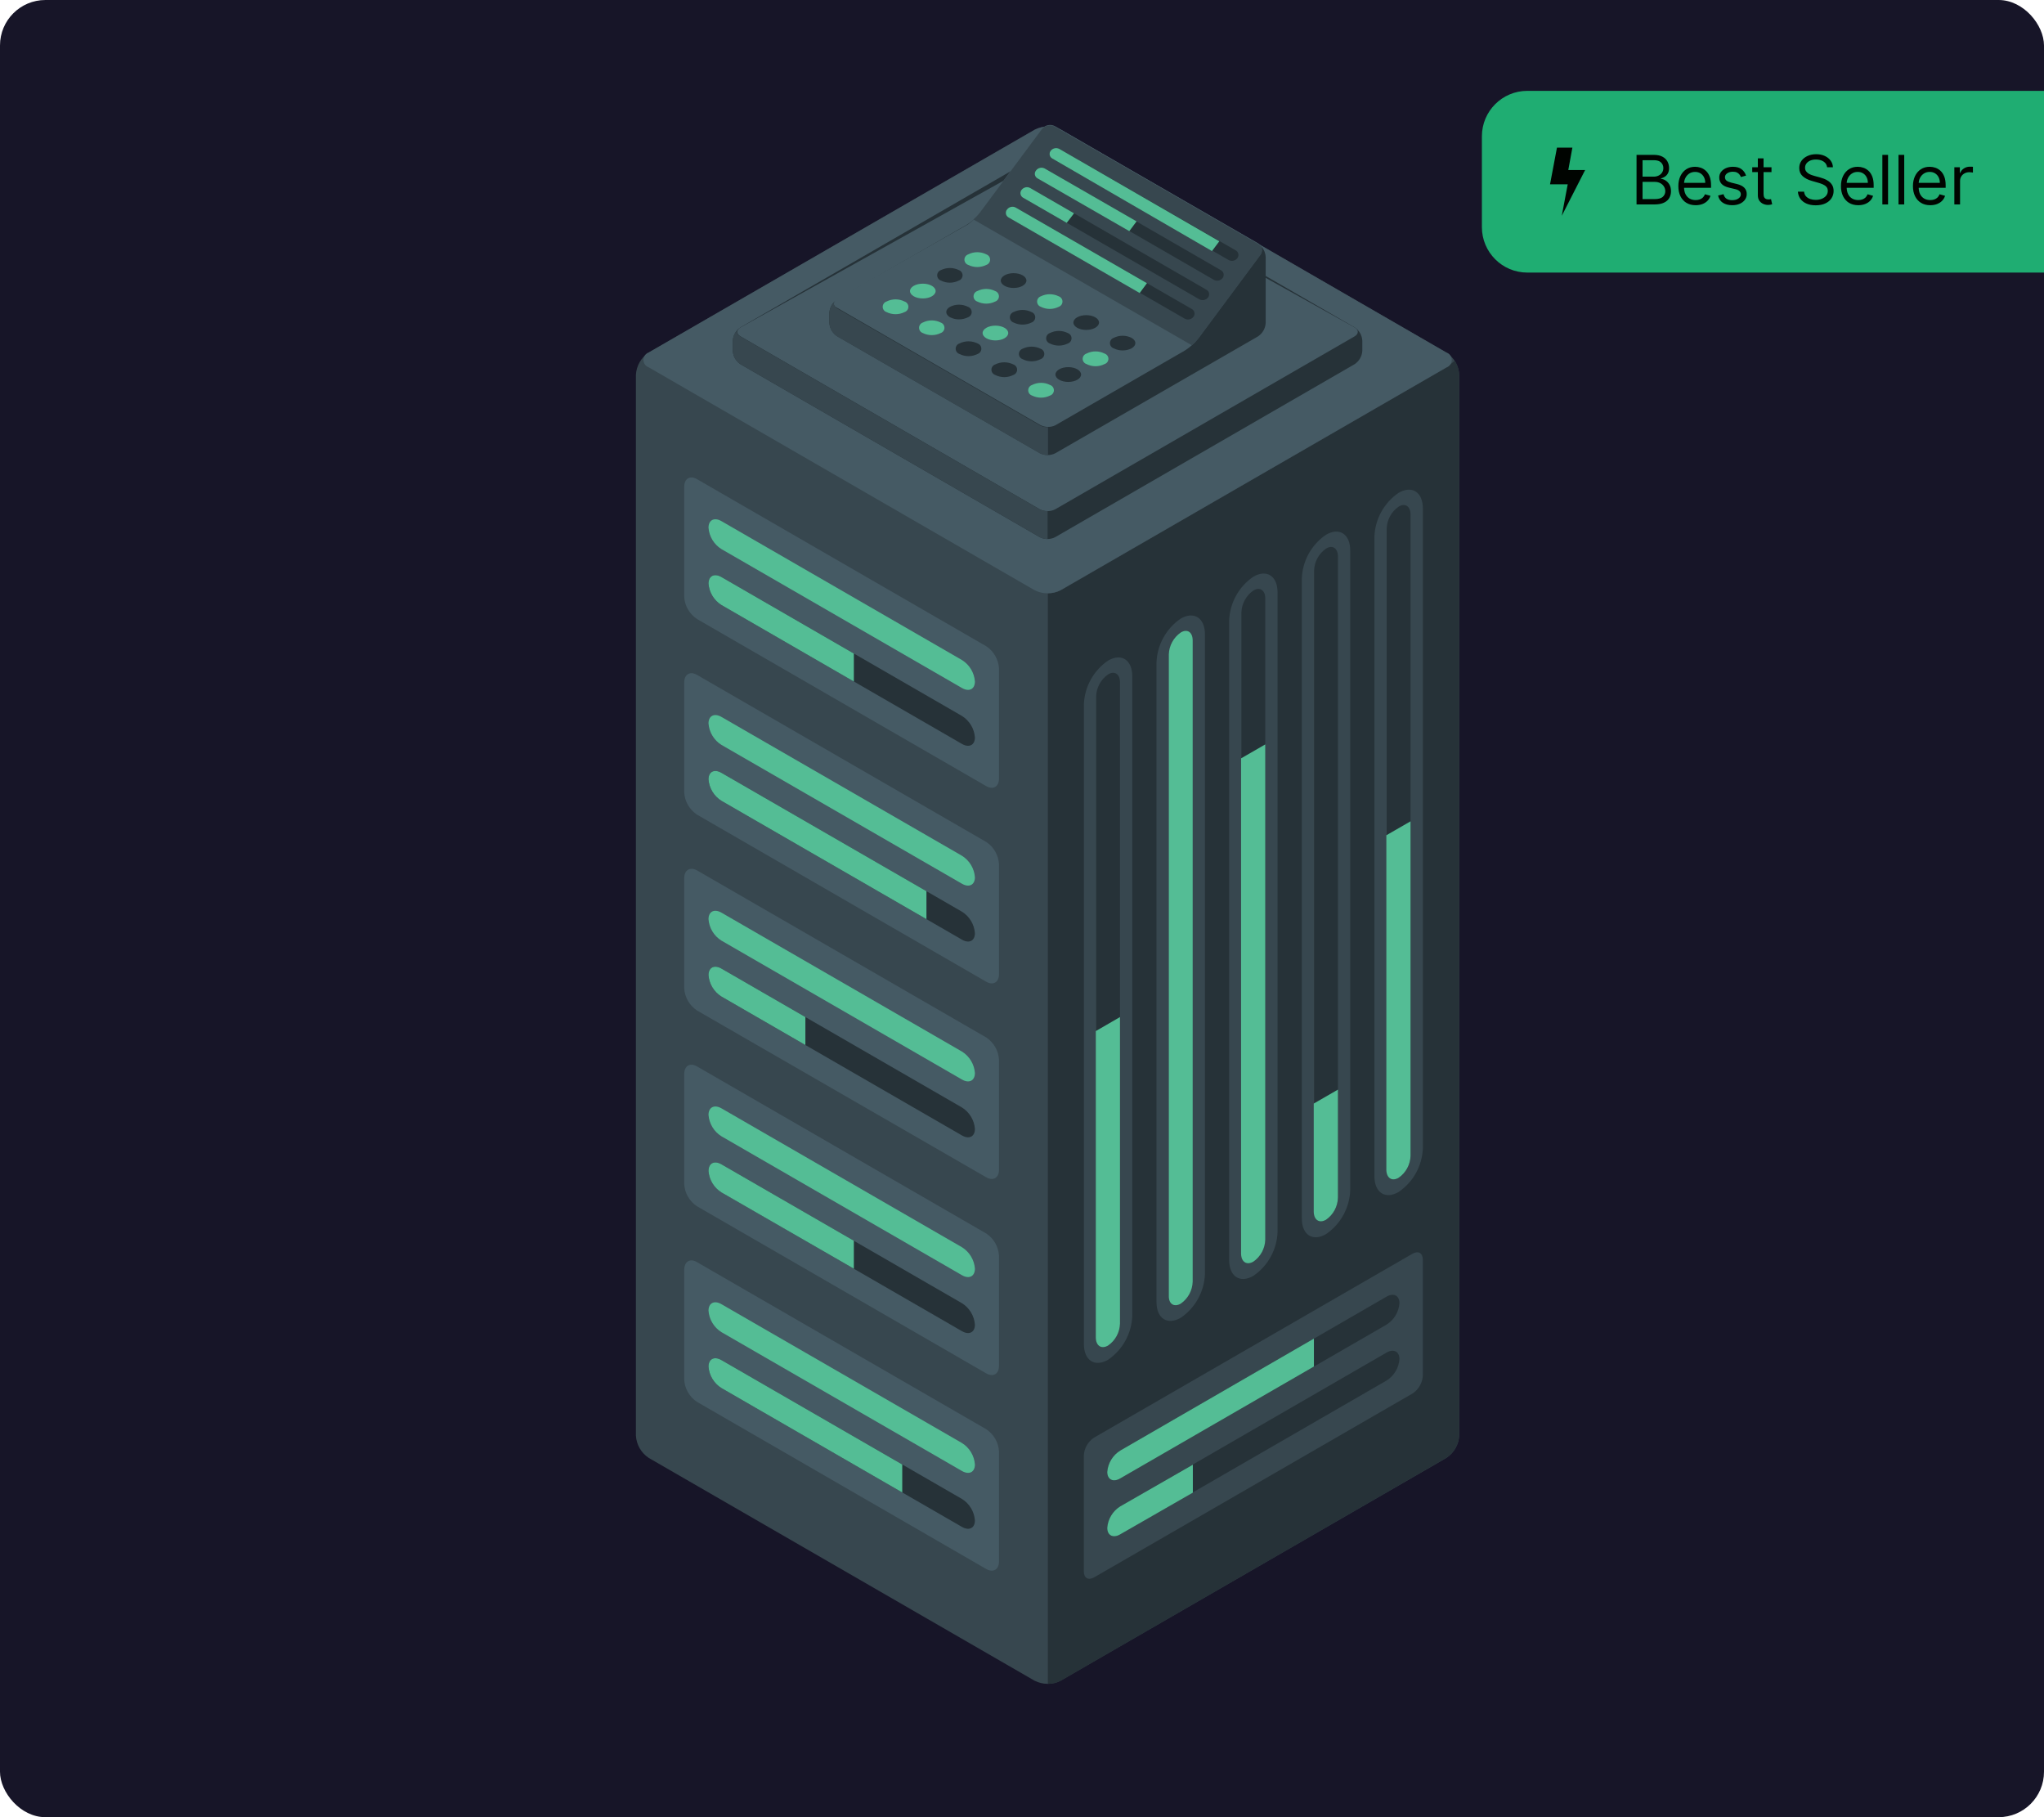 <svg width="360" height="320" viewBox="0 0 360 320" fill="none" xmlns="http://www.w3.org/2000/svg">
<g clip-path="url(#clip0_351_156)">
<rect width="360" height="320" rx="8" fill="#171528"/>
<path d="M261 24C261 19.582 264.582 16 269 16H360.179V48H269C264.582 48 261 44.418 261 40V24Z" fill="#1FAD72"/>
<path d="M274.221 26L273 32.459H276.115L275.068 38L279.179 29.947H276.214L276.937 26H274.221Z" fill="#000400"/>
<path d="M288.236 36V27.273H291.287C291.895 27.273 292.397 27.378 292.792 27.588C293.187 27.796 293.481 28.075 293.674 28.428C293.867 28.777 293.964 29.165 293.964 29.591C293.964 29.966 293.897 30.276 293.763 30.52C293.633 30.764 293.459 30.957 293.243 31.099C293.03 31.241 292.799 31.347 292.549 31.415V31.5C292.816 31.517 293.084 31.611 293.354 31.781C293.624 31.952 293.85 32.196 294.032 32.514C294.214 32.832 294.304 33.222 294.304 33.682C294.304 34.119 294.205 34.513 294.006 34.862C293.807 35.212 293.493 35.489 293.064 35.693C292.635 35.898 292.077 36 291.39 36H288.236ZM289.293 35.062H291.39C292.08 35.062 292.57 34.929 292.86 34.662C293.152 34.392 293.299 34.065 293.299 33.682C293.299 33.386 293.223 33.114 293.073 32.864C292.922 32.611 292.708 32.409 292.429 32.258C292.151 32.105 291.821 32.028 291.441 32.028H289.293V35.062ZM289.293 31.108H291.253C291.571 31.108 291.858 31.046 292.114 30.921C292.373 30.796 292.577 30.619 292.728 30.392C292.881 30.165 292.958 29.898 292.958 29.591C292.958 29.207 292.824 28.882 292.557 28.615C292.29 28.345 291.867 28.21 291.287 28.21H289.293V31.108ZM298.649 36.136C298.018 36.136 297.474 35.997 297.017 35.719C296.562 35.438 296.211 35.045 295.964 34.543C295.72 34.037 295.598 33.449 295.598 32.778C295.598 32.108 295.72 31.517 295.964 31.006C296.211 30.491 296.555 30.091 296.995 29.804C297.439 29.514 297.956 29.369 298.547 29.369C298.888 29.369 299.224 29.426 299.557 29.54C299.889 29.653 300.191 29.838 300.464 30.094C300.737 30.347 300.954 30.682 301.116 31.099C301.278 31.517 301.359 32.031 301.359 32.642V33.068H296.314V32.199H300.336C300.336 31.829 300.263 31.5 300.115 31.21C299.97 30.921 299.763 30.692 299.493 30.524C299.226 30.357 298.91 30.273 298.547 30.273C298.146 30.273 297.799 30.372 297.507 30.571C297.217 30.767 296.994 31.023 296.838 31.338C296.682 31.653 296.603 31.991 296.603 32.352V32.932C296.603 33.426 296.689 33.845 296.859 34.189C297.032 34.53 297.272 34.79 297.579 34.969C297.886 35.145 298.243 35.233 298.649 35.233C298.913 35.233 299.152 35.196 299.365 35.122C299.581 35.045 299.767 34.932 299.923 34.781C300.079 34.628 300.2 34.438 300.285 34.21L301.257 34.483C301.155 34.812 300.983 35.102 300.741 35.352C300.5 35.599 300.201 35.793 299.846 35.932C299.491 36.068 299.092 36.136 298.649 36.136ZM307.525 30.921L306.622 31.176C306.565 31.026 306.481 30.879 306.37 30.737C306.263 30.592 306.115 30.473 305.927 30.379C305.74 30.285 305.5 30.239 305.207 30.239C304.807 30.239 304.473 30.331 304.206 30.516C303.941 30.697 303.809 30.929 303.809 31.21C303.809 31.46 303.9 31.658 304.082 31.803C304.264 31.947 304.548 32.068 304.934 32.165L305.906 32.403C306.491 32.545 306.927 32.763 307.214 33.055C307.501 33.345 307.645 33.719 307.645 34.176C307.645 34.551 307.537 34.886 307.321 35.182C307.108 35.477 306.809 35.71 306.426 35.881C306.042 36.051 305.596 36.136 305.088 36.136C304.42 36.136 303.868 35.992 303.43 35.702C302.993 35.412 302.716 34.989 302.599 34.432L303.554 34.193C303.645 34.545 303.816 34.81 304.069 34.986C304.325 35.162 304.659 35.25 305.071 35.25C305.539 35.25 305.912 35.151 306.187 34.952C306.466 34.75 306.605 34.508 306.605 34.227C306.605 34 306.525 33.81 306.366 33.656C306.207 33.5 305.963 33.383 305.633 33.307L304.542 33.051C303.943 32.909 303.503 32.689 303.221 32.391C302.943 32.09 302.804 31.713 302.804 31.261C302.804 30.892 302.907 30.565 303.115 30.281C303.325 29.997 303.611 29.774 303.971 29.612C304.335 29.45 304.747 29.369 305.207 29.369C305.855 29.369 306.363 29.511 306.733 29.796C307.105 30.079 307.369 30.454 307.525 30.921ZM312.005 29.454V30.307H308.613V29.454H312.005ZM309.602 27.886H310.607V34.125C310.607 34.409 310.649 34.622 310.731 34.764C310.816 34.903 310.924 34.997 311.055 35.045C311.188 35.091 311.329 35.114 311.477 35.114C311.587 35.114 311.678 35.108 311.749 35.097C311.82 35.082 311.877 35.071 311.92 35.062L312.124 35.966C312.056 35.992 311.961 36.017 311.839 36.043C311.717 36.071 311.562 36.085 311.374 36.085C311.09 36.085 310.812 36.024 310.539 35.902C310.269 35.78 310.045 35.594 309.866 35.344C309.69 35.094 309.602 34.778 309.602 34.398V27.886ZM321.802 29.454C321.751 29.023 321.543 28.688 321.18 28.449C320.816 28.21 320.37 28.091 319.842 28.091C319.455 28.091 319.117 28.153 318.827 28.278C318.541 28.403 318.316 28.575 318.154 28.794C317.995 29.013 317.916 29.261 317.916 29.54C317.916 29.773 317.971 29.973 318.082 30.141C318.195 30.305 318.34 30.443 318.516 30.554C318.693 30.662 318.877 30.751 319.07 30.822C319.264 30.891 319.441 30.946 319.603 30.989L320.489 31.227C320.717 31.287 320.97 31.369 321.248 31.474C321.529 31.579 321.798 31.723 322.053 31.905C322.312 32.084 322.525 32.314 322.693 32.595C322.86 32.876 322.944 33.222 322.944 33.631C322.944 34.102 322.82 34.528 322.573 34.909C322.329 35.29 321.971 35.592 321.499 35.817C321.031 36.041 320.461 36.153 319.791 36.153C319.166 36.153 318.624 36.053 318.167 35.851C317.712 35.649 317.354 35.368 317.093 35.007C316.835 34.646 316.688 34.227 316.654 33.75H317.745C317.774 34.08 317.884 34.352 318.077 34.568C318.274 34.781 318.521 34.94 318.819 35.045C319.12 35.148 319.444 35.199 319.791 35.199C320.194 35.199 320.556 35.133 320.877 35.003C321.198 34.869 321.452 34.685 321.64 34.449C321.827 34.21 321.921 33.932 321.921 33.614C321.921 33.324 321.84 33.088 321.678 32.906C321.516 32.724 321.303 32.577 321.039 32.463C320.775 32.349 320.489 32.25 320.183 32.165L319.109 31.858C318.427 31.662 317.887 31.382 317.489 31.018C317.092 30.655 316.893 30.179 316.893 29.591C316.893 29.102 317.025 28.676 317.289 28.312C317.556 27.946 317.914 27.662 318.363 27.46C318.815 27.256 319.319 27.153 319.876 27.153C320.438 27.153 320.938 27.254 321.376 27.456C321.813 27.655 322.16 27.928 322.416 28.274C322.674 28.621 322.81 29.014 322.825 29.454H321.802ZM327.289 36.136C326.659 36.136 326.115 35.997 325.657 35.719C325.203 35.438 324.852 35.045 324.605 34.543C324.361 34.037 324.238 33.449 324.238 32.778C324.238 32.108 324.361 31.517 324.605 31.006C324.852 30.491 325.196 30.091 325.636 29.804C326.079 29.514 326.596 29.369 327.187 29.369C327.528 29.369 327.865 29.426 328.197 29.54C328.53 29.653 328.832 29.838 329.105 30.094C329.378 30.347 329.595 30.682 329.757 31.099C329.919 31.517 330 32.031 330 32.642V33.068H324.954V32.199H328.977C328.977 31.829 328.903 31.5 328.755 31.21C328.611 30.921 328.403 30.692 328.133 30.524C327.866 30.357 327.551 30.273 327.187 30.273C326.787 30.273 326.44 30.372 326.147 30.571C325.858 30.767 325.635 31.023 325.478 31.338C325.322 31.653 325.244 31.991 325.244 32.352V32.932C325.244 33.426 325.329 33.845 325.5 34.189C325.673 34.53 325.913 34.79 326.22 34.969C326.527 35.145 326.883 35.233 327.289 35.233C327.554 35.233 327.792 35.196 328.005 35.122C328.221 35.045 328.407 34.932 328.564 34.781C328.72 34.628 328.841 34.438 328.926 34.21L329.897 34.483C329.795 34.812 329.623 35.102 329.382 35.352C329.14 35.599 328.842 35.793 328.487 35.932C328.132 36.068 327.733 36.136 327.289 36.136ZM332.535 27.273V36H331.53V27.273H332.535ZM335.383 27.273V36H334.377V27.273H335.383ZM339.969 36.136C339.339 36.136 338.794 35.997 338.337 35.719C337.883 35.438 337.532 35.045 337.285 34.543C337.04 34.037 336.918 33.449 336.918 32.778C336.918 32.108 337.04 31.517 337.285 31.006C337.532 30.491 337.875 30.091 338.316 29.804C338.759 29.514 339.276 29.369 339.867 29.369C340.208 29.369 340.544 29.426 340.877 29.54C341.209 29.653 341.512 29.838 341.785 30.094C342.057 30.347 342.275 30.682 342.437 31.099C342.598 31.517 342.679 32.031 342.679 32.642V33.068H337.634V32.199H341.657C341.657 31.829 341.583 31.5 341.435 31.21C341.29 30.921 341.083 30.692 340.813 30.524C340.546 30.357 340.231 30.273 339.867 30.273C339.466 30.273 339.12 30.372 338.827 30.571C338.537 30.767 338.314 31.023 338.158 31.338C338.002 31.653 337.924 31.991 337.924 32.352V32.932C337.924 33.426 338.009 33.845 338.179 34.189C338.353 34.53 338.593 34.79 338.9 34.969C339.206 35.145 339.563 35.233 339.969 35.233C340.233 35.233 340.472 35.196 340.685 35.122C340.901 35.045 341.087 34.932 341.243 34.781C341.4 34.628 341.52 34.438 341.606 34.21L342.577 34.483C342.475 34.812 342.303 35.102 342.062 35.352C341.82 35.599 341.522 35.793 341.167 35.932C340.812 36.068 340.412 36.136 339.969 36.136ZM344.209 36V29.454H345.181V30.443H345.249C345.368 30.119 345.584 29.857 345.897 29.655C346.209 29.453 346.562 29.352 346.954 29.352C347.027 29.352 347.12 29.354 347.231 29.357C347.341 29.359 347.425 29.364 347.482 29.369V30.392C347.448 30.384 347.37 30.371 347.248 30.354C347.128 30.334 347.002 30.324 346.868 30.324C346.55 30.324 346.266 30.391 346.016 30.524C345.769 30.655 345.573 30.837 345.428 31.07C345.286 31.3 345.215 31.562 345.215 31.858V36H344.209Z" fill="#000400"/>
<path d="M182.227 22.834L114.268 62.069C113.607 62.5 113.057 63.082 112.663 63.766C112.269 64.45 112.042 65.217 112 66.006V252.802C112.043 253.59 112.271 254.356 112.665 255.04C113.059 255.724 113.608 256.306 114.268 256.739L182.227 295.973C182.932 296.33 183.71 296.516 184.5 296.516C185.29 296.516 186.068 296.33 186.773 295.973L254.722 256.739C255.385 256.308 255.937 255.727 256.333 255.043C256.728 254.359 256.957 253.591 257 252.802V66.006C256.959 65.216 256.731 64.447 256.335 63.763C255.939 63.078 255.386 62.498 254.722 62.069L186.826 22.834C186.114 22.469 185.326 22.278 184.526 22.278C183.726 22.278 182.938 22.469 182.227 22.834Z" fill="#37474F"/>
<path d="M257 65.995V252.801C256.957 253.589 256.729 254.356 256.335 255.04C255.941 255.724 255.392 256.306 254.732 256.738L186.826 295.973C186.13 296.348 185.348 296.537 184.558 296.519V104.463C185.346 104.481 186.126 104.3 186.826 103.938L254.785 64.704L255.404 64.189L256.213 63.517C256.702 64.253 256.975 65.112 257 65.995Z" fill="#263238"/>
<path d="M122.782 84.389L173.681 113.786C174.34 114.219 174.889 114.801 175.283 115.485C175.677 116.169 175.905 116.935 175.949 117.723V137.104C175.949 138.553 174.899 139.141 173.671 138.416L122.782 109.019C122.119 108.589 121.568 108.008 121.172 107.324C120.776 106.64 120.547 105.872 120.504 105.082V85.701C120.525 84.253 121.544 83.665 122.782 84.389Z" fill="#455A64"/>
<path d="M124.788 92.925C124.845 93.688 125.081 94.427 125.476 95.082C125.872 95.737 126.417 96.289 127.066 96.694L169.429 121.157C170.689 121.881 171.707 121.366 171.707 120.012C171.652 119.247 171.416 118.506 171.021 117.85C170.625 117.193 170.079 116.639 169.429 116.233L127.066 91.77C125.806 91.046 124.788 91.56 124.788 92.925Z" fill="#54BD95"/>
<path d="M124.788 102.773C124.845 103.536 125.081 104.275 125.476 104.929C125.872 105.584 126.417 106.137 127.066 106.542L169.429 131.004C170.689 131.729 171.707 131.214 171.707 129.86C171.652 129.095 171.416 128.354 171.021 127.697C170.625 127.04 170.079 126.486 169.429 126.08L127.066 101.618C125.806 100.893 124.788 101.408 124.788 102.773Z" fill="#263238"/>
<path d="M127.066 101.618L150.384 115.088V120.012L127.066 106.542C126.417 106.137 125.872 105.584 125.476 104.929C125.081 104.275 124.845 103.536 124.788 102.773C124.788 101.408 125.806 100.893 127.066 101.618Z" fill="#54BD95"/>
<path d="M122.782 118.857L173.681 148.254C174.341 148.686 174.89 149.268 175.284 149.952C175.678 150.636 175.905 151.403 175.949 152.191V171.551C175.949 172.999 174.899 173.587 173.671 172.863L122.782 143.466C122.119 143.036 121.568 142.455 121.172 141.77C120.776 141.086 120.547 140.318 120.504 139.529V120.169C120.525 118.72 121.544 118.132 122.782 118.857Z" fill="#455A64"/>
<path d="M124.788 127.393C124.843 128.158 125.078 128.899 125.474 129.555C125.87 130.212 126.415 130.766 127.066 131.172L169.429 155.624C170.689 156.349 171.707 155.834 171.707 154.48C171.652 153.715 171.416 152.974 171.021 152.317C170.625 151.661 170.079 151.107 169.429 150.7L127.066 126.248C125.806 125.524 124.788 126.039 124.788 127.393Z" fill="#54BD95"/>
<path d="M124.788 137.241C124.843 138.005 125.078 138.746 125.474 139.403C125.87 140.06 126.415 140.614 127.066 141.02L169.429 165.472C170.689 166.207 171.707 165.682 171.707 164.328C171.652 163.563 171.416 162.822 171.021 162.165C170.625 161.508 170.079 160.954 169.429 160.548L127.066 136.096C125.806 135.372 124.788 135.886 124.788 137.241Z" fill="#263238"/>
<path d="M127.066 136.096L163.171 156.936V161.86L127.066 141.02C126.415 140.614 125.87 140.06 125.474 139.403C125.078 138.746 124.843 138.005 124.788 137.241C124.788 135.886 125.806 135.372 127.066 136.096Z" fill="#54BD95"/>
<path d="M122.782 153.283L173.681 182.68C174.341 183.112 174.89 183.694 175.284 184.378C175.678 185.062 175.905 185.829 175.949 186.617V205.987C175.949 207.436 174.899 208.024 173.671 207.299L122.782 177.955C122.119 177.525 121.568 176.944 121.172 176.259C120.776 175.575 120.547 174.807 120.504 174.018V154.637C120.525 153.188 121.544 152.6 122.782 153.283Z" fill="#455A64"/>
<path d="M124.788 161.861C124.843 162.625 125.078 163.366 125.474 164.023C125.87 164.68 126.415 165.234 127.066 165.64L169.429 190.103C170.689 190.827 171.707 190.312 171.707 188.948C171.65 188.185 171.414 187.446 171.018 186.791C170.622 186.136 170.078 185.584 169.429 185.179L127.066 160.716C125.806 159.992 124.788 160.506 124.788 161.861Z" fill="#54BD95"/>
<path d="M124.788 171.719C124.845 172.482 125.081 173.221 125.476 173.876C125.872 174.53 126.417 175.083 127.066 175.488L169.429 199.95C170.689 200.675 171.707 200.16 171.707 198.796C171.65 198.033 171.414 197.294 171.018 196.639C170.622 195.984 170.078 195.432 169.429 195.026L127.066 170.564C125.806 169.84 124.788 170.354 124.788 171.719Z" fill="#263238"/>
<path d="M127.066 170.564L141.848 179.1V184.024L127.066 175.488C126.417 175.083 125.872 174.53 125.476 173.876C125.081 173.221 124.845 172.482 124.788 171.719C124.788 170.354 125.806 169.84 127.066 170.564Z" fill="#54BD95"/>
<path d="M122.782 187.803L173.681 217.2C174.341 217.633 174.89 218.214 175.284 218.898C175.678 219.582 175.905 220.349 175.949 221.137V240.518C175.949 241.967 174.899 242.555 173.671 241.83L122.782 212.433C122.119 212.003 121.568 211.422 121.172 210.738C120.776 210.054 120.547 209.286 120.504 208.496V189.115C120.525 187.666 121.544 187.079 122.782 187.803Z" fill="#455A64"/>
<path d="M124.788 196.328C124.845 197.091 125.081 197.83 125.476 198.485C125.872 199.14 126.417 199.692 127.066 200.097L169.429 224.56C170.689 225.284 171.707 224.77 171.707 223.405C171.65 222.642 171.414 221.903 171.018 221.248C170.622 220.593 170.078 220.041 169.429 219.636L127.066 195.173C125.806 194.459 124.788 194.974 124.788 196.328Z" fill="#54BD95"/>
<path d="M124.788 206.187C124.845 206.95 125.081 207.689 125.476 208.343C125.872 208.998 126.417 209.551 127.066 209.956L169.429 234.418C170.689 235.143 171.707 234.628 171.707 233.274C171.652 232.509 171.416 231.768 171.021 231.111C170.625 230.454 170.079 229.9 169.429 229.494L127.066 205.032C125.806 204.307 124.788 204.822 124.788 206.187Z" fill="#263238"/>
<path d="M127.066 205.032L150.384 218.491V223.415L127.066 209.977C126.417 209.571 125.872 209.019 125.476 208.364C125.081 207.709 124.845 206.971 124.788 206.208C124.788 204.822 125.806 204.307 127.066 205.032Z" fill="#54BD95"/>
<path d="M122.782 222.271L173.681 251.668C174.341 252.1 174.89 252.682 175.284 253.366C175.678 254.05 175.905 254.817 175.949 255.605V274.965C175.949 276.413 174.899 277.001 173.671 276.277L122.782 246.88C122.119 246.45 121.568 245.869 121.172 245.184C120.776 244.5 120.547 243.732 120.504 242.943V223.625C120.525 222.134 121.544 221.525 122.782 222.271Z" fill="#455A64"/>
<path d="M124.788 230.806C124.843 231.571 125.078 232.312 125.474 232.969C125.87 233.626 126.415 234.18 127.066 234.586L169.429 259.038C170.689 259.762 171.707 259.248 171.707 257.893C171.652 257.128 171.416 256.387 171.021 255.731C170.625 255.074 170.079 254.52 169.429 254.114L127.066 229.662C125.806 228.927 124.788 229.452 124.788 230.806Z" fill="#54BD95"/>
<path d="M124.788 240.654C124.843 241.419 125.078 242.16 125.474 242.817C125.87 243.474 126.415 244.028 127.066 244.434L169.429 268.886C170.689 269.61 171.707 269.096 171.707 267.742C171.652 266.977 171.416 266.236 171.021 265.579C170.625 264.922 170.079 264.368 169.429 263.962L127.066 239.51C125.806 238.786 124.788 239.3 124.788 240.654Z" fill="#263238"/>
<path d="M127.066 239.51L158.909 257.894V262.818L127.066 244.434C126.415 244.028 125.87 243.474 125.474 242.817C125.078 242.16 124.843 241.419 124.788 240.654C124.788 239.3 125.806 238.786 127.066 239.51Z" fill="#54BD95"/>
<path d="M195.162 116.326C197.513 114.962 199.424 116.2 199.424 119.098V231.72C199.368 233.251 198.953 234.748 198.212 236.09C197.472 237.432 196.427 238.582 195.162 239.447C192.81 240.812 190.899 239.562 190.899 236.665V124.043C190.955 122.513 191.371 121.017 192.111 119.677C192.851 118.337 193.896 117.189 195.162 116.326Z" fill="#37474F"/>
<path d="M195.162 236.948C195.789 236.516 196.306 235.942 196.671 235.272C197.036 234.603 197.238 233.857 197.261 233.095V120.159C197.261 118.71 196.306 118.059 195.162 118.763C194.534 119.197 194.017 119.774 193.652 120.445C193.287 121.116 193.085 121.863 193.062 122.626V235.563C193.03 237.011 193.986 237.631 195.162 236.948Z" fill="#263238"/>
<path d="M195.162 236.948C195.789 236.516 196.306 235.942 196.671 235.272C197.036 234.603 197.238 233.857 197.261 233.095V179.1L192.999 181.567V235.563C193.03 237.011 193.986 237.631 195.162 236.948Z" fill="#54BD95"/>
<path d="M207.949 108.935C210.311 107.571 212.222 108.82 212.222 111.718V224.339C212.166 225.869 211.751 227.365 211.01 228.705C210.27 230.046 209.225 231.193 207.96 232.056C205.598 233.421 203.687 232.182 203.687 229.284V116.663C203.743 115.131 204.158 113.634 204.898 112.292C205.639 110.95 206.684 109.8 207.949 108.935Z" fill="#37474F"/>
<path d="M207.96 229.567C208.586 229.134 209.103 228.559 209.467 227.89C209.832 227.221 210.035 226.476 210.06 225.714V112.778C210.06 111.319 209.104 110.678 207.96 111.382C207.334 111.815 206.817 112.39 206.453 113.059C206.088 113.728 205.885 114.473 205.86 115.235V228.171C205.818 229.62 206.774 230.25 207.96 229.567Z" fill="#54BD95"/>
<path d="M220.748 101.555C223.099 100.19 225.01 101.429 225.01 104.327V216.948C224.956 218.481 224.542 219.979 223.802 221.321C223.061 222.663 222.015 223.813 220.748 224.676C218.396 226.04 216.485 224.791 216.485 221.893V109.272C216.541 107.742 216.957 106.246 217.697 104.906C218.437 103.565 219.482 102.418 220.748 101.555Z" fill="#37474F"/>
<path d="M220.747 222.177C221.375 221.744 221.892 221.17 222.257 220.501C222.621 219.831 222.824 219.085 222.847 218.324V105.387C222.847 103.938 221.892 103.287 220.747 103.991C220.121 104.425 219.605 104.999 219.24 105.668C218.875 106.337 218.672 107.082 218.647 107.844V220.791C218.616 222.24 219.571 222.859 220.747 222.177Z" fill="#263238"/>
<path d="M220.747 222.176C221.375 221.744 221.892 221.169 222.257 220.5C222.621 219.831 222.824 219.085 222.847 218.323V131.088L218.584 133.545V220.79C218.616 222.239 219.571 222.859 220.747 222.176Z" fill="#54BD95"/>
<path d="M233.546 94.164C235.897 92.799 237.808 94.038 237.808 96.946V209.567C237.758 211.105 237.346 212.609 236.605 213.957C235.865 215.305 234.816 216.459 233.546 217.326C231.183 218.691 229.283 217.452 229.283 214.554V101.891C229.336 100.358 229.75 98.86 230.49 97.517C231.231 96.175 232.278 95.026 233.546 94.164Z" fill="#37474F"/>
<path d="M233.545 214.796C234.172 214.362 234.688 213.788 235.053 213.119C235.417 212.449 235.62 211.704 235.645 210.943V97.996C235.645 96.547 234.69 95.896 233.545 96.61C232.918 97.043 232.401 97.617 232.036 98.286C231.671 98.956 231.469 99.701 231.446 100.463V213.4C231.414 214.848 232.37 215.478 233.545 214.796Z" fill="#263238"/>
<path d="M233.545 214.796C234.172 214.362 234.688 213.788 235.053 213.118C235.417 212.449 235.62 211.704 235.645 210.943V191.877L231.383 194.334V213.399C231.414 214.848 232.37 215.478 233.545 214.796Z" fill="#54BD95"/>
<path d="M246.333 86.783C248.695 85.418 250.606 86.657 250.606 89.555V202.176C250.55 203.709 250.134 205.207 249.392 206.55C248.65 207.892 247.602 209.041 246.333 209.903C243.981 211.268 242.071 210.019 242.071 207.121V94.489C242.129 92.961 242.544 91.467 243.285 90.129C244.025 88.79 245.069 87.644 246.333 86.783Z" fill="#37474F"/>
<path d="M246.333 207.405C246.961 206.972 247.478 206.398 247.842 205.729C248.207 205.059 248.409 204.314 248.433 203.552V90.615C248.433 89.166 247.488 88.516 246.333 89.219C245.707 89.653 245.19 90.227 244.826 90.896C244.461 91.565 244.258 92.311 244.233 93.072V206.019C244.202 207.468 245.157 208.087 246.333 207.405Z" fill="#263238"/>
<path d="M246.333 207.404C246.961 206.972 247.478 206.397 247.842 205.728C248.207 205.059 248.409 204.313 248.433 203.551V144.631L244.17 147.088V206.018C244.202 207.467 245.157 208.087 246.333 207.404Z" fill="#54BD95"/>
<path d="M192.715 253.148L248.769 220.78C249.819 220.192 250.596 220.665 250.596 221.83V242.251C250.56 242.882 250.376 243.497 250.059 244.044C249.742 244.591 249.3 245.056 248.769 245.4L192.705 277.768C191.655 278.346 190.888 277.884 190.888 276.718V256.298C190.923 255.666 191.106 255.051 191.424 254.504C191.741 253.956 192.184 253.492 192.715 253.148Z" fill="#37474F"/>
<path d="M195.015 259.206C195.015 260.56 196.065 261.074 197.293 260.35L244.202 233.263C244.852 232.857 245.398 232.303 245.794 231.646C246.19 230.989 246.425 230.248 246.48 229.483C246.48 228.129 245.43 227.614 244.202 228.339L197.325 255.426C196.668 255.829 196.117 256.381 195.715 257.038C195.314 257.695 195.074 258.438 195.015 259.206Z" fill="#263238"/>
<path d="M195.015 259.206C195.015 260.56 196.065 261.075 197.293 260.35L231.414 240.644V235.72L197.325 255.426C196.668 255.829 196.117 256.381 195.715 257.038C195.314 257.695 195.074 258.438 195.015 259.206Z" fill="#54BD95"/>
<path d="M195.015 269.054C195.015 270.408 196.065 270.923 197.293 270.198L244.202 243.111C244.852 242.705 245.398 242.151 245.794 241.494C246.19 240.837 246.425 240.096 246.48 239.331C246.48 237.977 245.43 237.463 244.202 238.187L197.325 265.274C196.668 265.677 196.117 266.229 195.715 266.886C195.314 267.543 195.074 268.286 195.015 269.054Z" fill="#263238"/>
<path d="M195.015 269.054C195.015 270.408 196.065 270.923 197.293 270.198L210.091 262.849V257.925L197.293 265.274C196.643 265.681 196.097 266.235 195.701 266.891C195.305 267.548 195.07 268.289 195.015 269.054Z" fill="#54BD95"/>
<path d="M254.722 62.068L186.826 22.834C186.121 22.477 185.342 22.291 184.553 22.291C183.763 22.291 182.984 22.477 182.28 22.834L114.268 62.068C113.994 62.161 113.755 62.338 113.587 62.574C113.418 62.809 113.327 63.091 113.327 63.381C113.327 63.67 113.418 63.953 113.587 64.188C113.755 64.424 113.994 64.6 114.268 64.693L182.227 103.938C182.932 104.295 183.71 104.481 184.5 104.481C185.29 104.481 186.069 104.295 186.773 103.938L254.722 64.714C255.004 64.626 255.25 64.45 255.425 64.212C255.6 63.974 255.695 63.687 255.695 63.391C255.695 63.096 255.6 62.808 255.425 62.57C255.25 62.332 255.004 62.157 254.722 62.068Z" fill="#455A64"/>
<path d="M183.13 94.594L130.425 64.147C130.029 63.888 129.7 63.539 129.463 63.128C129.226 62.718 129.088 62.258 129.061 61.785V60C129.088 59.528 129.226 59.068 129.463 58.657C129.7 58.247 130.029 57.898 130.425 57.638L183.13 27.191C183.552 26.974 184.02 26.861 184.495 26.861C184.969 26.861 185.437 26.974 185.86 27.191L238.574 57.638C238.972 57.896 239.303 58.245 239.541 58.655C239.778 59.066 239.914 59.527 239.939 60V61.775C239.912 62.248 239.774 62.708 239.537 63.118C239.3 63.528 238.971 63.877 238.574 64.137L185.86 94.584C185.438 94.803 184.971 94.918 184.496 94.92C184.021 94.921 183.553 94.81 183.13 94.594Z" fill="#263238"/>
<path d="M130.426 59.234L183.13 89.68C183.552 89.898 184.02 90.011 184.495 90.011C184.97 90.011 185.438 89.898 185.86 89.68L238.575 59.234C239.33 58.793 239.33 58.089 238.575 57.659L185.86 28.262C185.438 28.045 184.97 27.931 184.495 27.931C184.02 27.931 183.552 28.045 183.13 28.262L130.426 57.659C129.67 58.1 129.67 58.793 130.426 59.234Z" fill="#455A64"/>
<path d="M184.505 89.995V94.919C184.03 94.93 183.56 94.818 183.14 94.594L130.425 64.147C130.028 63.889 129.696 63.541 129.459 63.13C129.222 62.719 129.085 62.258 129.061 61.785V60.021C129.079 59.603 129.183 59.193 129.368 58.817C129.552 58.441 129.812 58.108 130.131 57.837C129.638 58.268 129.722 58.887 130.383 59.234L183.098 89.68C183.531 89.908 184.017 90.017 184.505 89.995Z" fill="#37474F"/>
<path d="M183.13 79.791L147.434 59.202C147.037 58.943 146.707 58.594 146.47 58.184C146.233 57.774 146.095 57.313 146.069 56.84V55.097C146.098 54.625 146.236 54.165 146.473 53.755C146.71 53.345 147.039 52.996 147.434 52.735L170.342 39.538C171.221 38.994 171.999 38.301 172.641 37.491L183.56 22.792C183.824 22.452 184.201 22.218 184.623 22.131C185.044 22.045 185.483 22.112 185.859 22.32L221.556 42.898C221.953 43.156 222.284 43.505 222.521 43.915C222.758 44.326 222.895 44.786 222.921 45.26V56.882C222.893 57.355 222.756 57.815 222.519 58.225C222.282 58.636 221.952 58.984 221.556 59.244L185.859 79.822C185.435 80.035 184.966 80.143 184.491 80.137C184.016 80.132 183.549 80.013 183.13 79.791Z" fill="#263238"/>
<path d="M185.86 74.898L208.726 61.701C209.607 61.138 210.385 60.428 211.025 59.601L221.944 44.903C222.075 44.744 222.169 44.559 222.219 44.359C222.269 44.16 222.273 43.951 222.232 43.75C222.191 43.548 222.105 43.359 221.98 43.195C221.856 43.031 221.697 42.897 221.514 42.803L185.818 22.225C185.441 22.017 185.002 21.95 184.581 22.037C184.159 22.124 183.783 22.358 183.518 22.698L172.6 37.396C172.029 38.214 171.318 38.925 170.5 39.496L147.402 52.609C147.237 52.664 147.093 52.769 146.991 52.911C146.888 53.052 146.833 53.222 146.833 53.396C146.833 53.571 146.888 53.741 146.991 53.882C147.093 54.023 147.237 54.129 147.402 54.184L183.098 74.772C183.514 75.014 183.983 75.153 184.464 75.174C184.944 75.196 185.423 75.102 185.86 74.898Z" fill="#455A64"/>
<path d="M221.472 42.887L185.775 22.309C185.399 22.101 184.96 22.035 184.539 22.121C184.117 22.208 183.74 22.442 183.476 22.782L172.557 37.48C172.223 37.902 171.851 38.292 171.444 38.646C171.444 38.646 209.923 60.819 209.923 60.809C210.329 60.459 210.701 60.072 211.036 59.654L221.955 44.956C222.078 44.794 222.164 44.608 222.207 44.409C222.249 44.211 222.247 44.005 222.201 43.807C222.155 43.61 222.066 43.425 221.94 43.266C221.813 43.106 221.654 42.977 221.472 42.887Z" fill="#37474F"/>
<path d="M156.127 53.103C156.622 52.849 157.171 52.717 157.728 52.717C158.285 52.717 158.833 52.849 159.329 53.103C159.522 53.169 159.689 53.293 159.807 53.459C159.926 53.624 159.989 53.823 159.989 54.027C159.989 54.23 159.926 54.429 159.807 54.595C159.689 54.76 159.522 54.885 159.329 54.951C158.832 55.199 158.284 55.329 157.728 55.329C157.172 55.329 156.624 55.199 156.127 54.951C155.934 54.885 155.767 54.76 155.648 54.595C155.53 54.429 155.466 54.23 155.466 54.027C155.466 53.823 155.53 53.624 155.648 53.459C155.767 53.293 155.934 53.169 156.127 53.103Z" fill="#54BD95"/>
<path d="M162.531 56.798C163.02 56.552 163.559 56.423 164.106 56.423C164.653 56.423 165.192 56.552 165.681 56.798C165.874 56.864 166.041 56.988 166.159 57.154C166.278 57.32 166.341 57.518 166.341 57.722C166.341 57.926 166.278 58.124 166.159 58.29C166.041 58.456 165.874 58.58 165.681 58.646C165.191 58.888 164.652 59.013 164.106 59.013C163.56 59.013 163.021 58.888 162.531 58.646C162.339 58.58 162.171 58.456 162.053 58.29C161.934 58.124 161.871 57.926 161.871 57.722C161.871 57.518 161.934 57.32 162.053 57.154C162.171 56.988 162.339 56.864 162.531 56.798Z" fill="#54BD95"/>
<path d="M168.977 60.483C169.475 60.234 170.023 60.105 170.579 60.105C171.134 60.105 171.682 60.234 172.18 60.483C172.372 60.549 172.54 60.673 172.658 60.839C172.776 61.005 172.84 61.203 172.84 61.407C172.84 61.611 172.776 61.809 172.658 61.975C172.54 62.141 172.372 62.265 172.18 62.331C171.684 62.584 171.135 62.716 170.579 62.716C170.022 62.716 169.473 62.584 168.977 62.331C168.785 62.265 168.617 62.141 168.499 61.975C168.381 61.809 168.317 61.611 168.317 61.407C168.317 61.203 168.381 61.005 168.499 60.839C168.617 60.673 168.785 60.549 168.977 60.483Z" fill="#263238"/>
<path d="M175.277 64.179C175.774 63.93 176.322 63.801 176.878 63.801C177.434 63.801 177.982 63.93 178.479 64.179C178.672 64.245 178.839 64.369 178.957 64.535C179.076 64.7 179.139 64.899 179.139 65.103C179.139 65.306 179.076 65.505 178.957 65.671C178.839 65.836 178.672 65.961 178.479 66.026C177.983 66.28 177.434 66.412 176.878 66.412C176.321 66.412 175.772 66.28 175.277 66.026C175.084 65.961 174.917 65.836 174.798 65.671C174.68 65.505 174.616 65.306 174.616 65.103C174.616 64.899 174.68 64.7 174.798 64.535C174.917 64.369 175.084 64.245 175.277 64.179Z" fill="#263238"/>
<path d="M162.531 52.556C163.778 52.556 164.788 51.973 164.788 51.254C164.788 50.535 163.778 49.953 162.531 49.953C161.284 49.953 160.274 50.535 160.274 51.254C160.274 51.973 161.284 52.556 162.531 52.556Z" fill="#54BD95"/>
<path d="M167.329 54.026C167.818 53.78 168.357 53.652 168.904 53.652C169.451 53.652 169.99 53.78 170.479 54.026C170.672 54.092 170.839 54.217 170.957 54.383C171.076 54.548 171.139 54.747 171.139 54.95C171.139 55.154 171.076 55.353 170.957 55.518C170.839 55.684 170.672 55.808 170.479 55.874C169.989 56.116 169.45 56.242 168.904 56.242C168.358 56.242 167.819 56.116 167.329 55.874C166.437 55.36 166.437 54.53 167.329 54.026Z" fill="#263238"/>
<path d="M175.319 59.948C176.565 59.948 177.576 59.365 177.576 58.646C177.576 57.927 176.565 57.344 175.319 57.344C174.072 57.344 173.061 57.927 173.061 58.646C173.061 59.365 174.072 59.948 175.319 59.948Z" fill="#54BD95"/>
<path d="M180.117 61.407C180.607 61.167 181.146 61.042 181.692 61.042C182.237 61.042 182.776 61.167 183.266 61.407C183.459 61.473 183.626 61.597 183.745 61.763C183.863 61.928 183.927 62.127 183.927 62.331C183.927 62.534 183.863 62.733 183.745 62.899C183.626 63.064 183.459 63.189 183.266 63.255C182.777 63.499 182.238 63.627 181.692 63.627C181.145 63.627 180.606 63.499 180.117 63.255C179.924 63.189 179.757 63.064 179.638 62.899C179.52 62.733 179.456 62.534 179.456 62.331C179.456 62.127 179.52 61.928 179.638 61.763C179.757 61.597 179.924 61.473 180.117 61.407Z" fill="#263238"/>
<path d="M165.723 47.559C166.213 47.319 166.752 47.194 167.298 47.194C167.843 47.194 168.382 47.319 168.872 47.559C169.065 47.625 169.232 47.749 169.351 47.915C169.469 48.081 169.533 48.279 169.533 48.483C169.533 48.687 169.469 48.885 169.351 49.051C169.232 49.217 169.065 49.341 168.872 49.407C168.384 49.652 167.844 49.779 167.298 49.779C166.751 49.779 166.212 49.652 165.723 49.407C165.53 49.341 165.363 49.217 165.244 49.051C165.126 48.885 165.062 48.687 165.062 48.483C165.062 48.279 165.126 48.081 165.244 47.915C165.363 47.749 165.53 47.625 165.723 47.559Z" fill="#263238"/>
<path d="M172.127 51.255C172.615 51.008 173.155 50.88 173.702 50.88C174.249 50.88 174.788 51.008 175.277 51.255C175.469 51.321 175.637 51.445 175.755 51.611C175.873 51.776 175.937 51.975 175.937 52.179C175.937 52.382 175.873 52.581 175.755 52.747C175.637 52.912 175.469 53.037 175.277 53.103C174.787 53.344 174.248 53.47 173.702 53.47C173.156 53.47 172.617 53.344 172.127 53.103C171.934 53.037 171.767 52.912 171.648 52.747C171.53 52.581 171.466 52.382 171.466 52.179C171.466 51.975 171.53 51.776 171.648 51.611C171.767 51.445 171.934 51.321 172.127 51.255Z" fill="#54BD95"/>
<path d="M178.521 54.95C179.01 54.706 179.549 54.578 180.096 54.578C180.642 54.578 181.182 54.706 181.67 54.95C181.863 55.016 182.03 55.141 182.149 55.306C182.267 55.472 182.331 55.67 182.331 55.874C182.331 56.078 182.267 56.276 182.149 56.442C182.03 56.608 181.863 56.732 181.67 56.798C181.18 57.038 180.641 57.163 180.096 57.163C179.55 57.163 179.011 57.038 178.521 56.798C178.328 56.732 178.161 56.608 178.042 56.442C177.924 56.276 177.86 56.078 177.86 55.874C177.86 55.67 177.924 55.472 178.042 55.306C178.161 55.141 178.328 55.016 178.521 54.95Z" fill="#263238"/>
<path d="M181.754 67.801C182.25 67.547 182.799 67.415 183.355 67.415C183.912 67.415 184.461 67.547 184.957 67.801C185.149 67.867 185.317 67.991 185.435 68.157C185.553 68.322 185.617 68.521 185.617 68.725C185.617 68.928 185.553 69.127 185.435 69.293C185.317 69.458 185.149 69.583 184.957 69.648C184.459 69.897 183.911 70.026 183.355 70.026C182.8 70.026 182.251 69.897 181.754 69.648C181.562 69.583 181.394 69.458 181.276 69.293C181.157 69.127 181.094 68.928 181.094 68.725C181.094 68.521 181.157 68.322 181.276 68.157C181.394 67.991 181.562 67.867 181.754 67.801Z" fill="#54BD95"/>
<path d="M188.148 67.255C189.395 67.255 190.406 66.672 190.406 65.953C190.406 65.234 189.395 64.651 188.148 64.651C186.902 64.651 185.891 65.234 185.891 65.953C185.891 66.672 186.902 67.255 188.148 67.255Z" fill="#263238"/>
<path d="M184.915 58.646C185.403 58.401 185.943 58.274 186.489 58.274C187.036 58.274 187.575 58.401 188.064 58.646C188.257 58.712 188.424 58.836 188.543 59.002C188.661 59.168 188.725 59.366 188.725 59.57C188.725 59.773 188.661 59.972 188.543 60.138C188.424 60.303 188.257 60.428 188.064 60.494C187.574 60.734 187.035 60.859 186.489 60.859C185.943 60.859 185.405 60.734 184.915 60.494C184.722 60.428 184.555 60.303 184.436 60.138C184.318 59.972 184.254 59.773 184.254 59.57C184.254 59.366 184.318 59.168 184.436 59.002C184.555 58.836 184.722 58.712 184.915 58.646Z" fill="#263238"/>
<path d="M170.521 44.798C171.016 44.545 171.565 44.413 172.122 44.413C172.678 44.413 173.227 44.545 173.723 44.798C173.916 44.864 174.083 44.989 174.201 45.154C174.32 45.32 174.383 45.519 174.383 45.722C174.383 45.926 174.32 46.124 174.201 46.29C174.083 46.456 173.916 46.58 173.723 46.646C173.226 46.895 172.678 47.024 172.122 47.024C171.566 47.024 171.018 46.895 170.521 46.646C170.328 46.58 170.161 46.456 170.042 46.29C169.924 46.124 169.86 45.926 169.86 45.722C169.86 45.519 169.924 45.32 170.042 45.154C170.161 44.989 170.328 44.864 170.521 44.798Z" fill="#54BD95"/>
<path d="M178.521 50.709C179.768 50.709 180.778 50.126 180.778 49.407C180.778 48.688 179.768 48.105 178.521 48.105C177.274 48.105 176.264 48.688 176.264 49.407C176.264 50.126 177.274 50.709 178.521 50.709Z" fill="#263238"/>
<path d="M183.319 52.179C183.809 51.937 184.348 51.812 184.894 51.812C185.44 51.812 185.979 51.937 186.469 52.179C186.661 52.245 186.829 52.369 186.947 52.535C187.065 52.701 187.129 52.899 187.129 53.103C187.129 53.306 187.065 53.505 186.947 53.671C186.829 53.836 186.661 53.961 186.469 54.027C185.98 54.273 185.441 54.401 184.894 54.401C184.347 54.401 183.807 54.273 183.319 54.027C183.126 53.961 182.959 53.836 182.84 53.671C182.722 53.505 182.658 53.306 182.658 53.103C182.658 52.899 182.722 52.701 182.84 52.535C182.959 52.369 183.126 52.245 183.319 52.179Z" fill="#54BD95"/>
<path d="M191.309 58.1C192.555 58.1 193.566 57.517 193.566 56.798C193.566 56.079 192.555 55.496 191.309 55.496C190.062 55.496 189.051 56.079 189.051 56.798C189.051 57.517 190.062 58.1 191.309 58.1Z" fill="#263238"/>
<path d="M191.35 62.268C191.846 62.014 192.395 61.882 192.952 61.882C193.508 61.882 194.057 62.014 194.553 62.268C194.747 62.331 194.916 62.454 195.036 62.619C195.156 62.784 195.22 62.983 195.22 63.187C195.22 63.391 195.156 63.589 195.036 63.754C194.916 63.919 194.747 64.042 194.553 64.105C194.057 64.359 193.508 64.491 192.952 64.491C192.395 64.491 191.846 64.359 191.35 64.105C191.156 64.042 190.987 63.919 190.867 63.754C190.748 63.589 190.683 63.391 190.683 63.187C190.683 62.983 190.748 62.784 190.867 62.619C190.987 62.454 191.156 62.331 191.35 62.268Z" fill="#54BD95"/>
<path d="M196.149 59.496C196.637 59.25 197.176 59.122 197.723 59.122C198.27 59.122 198.81 59.25 199.298 59.496C200.191 60 200.191 60.83 199.298 61.344C198.808 61.586 198.27 61.712 197.723 61.712C197.177 61.712 196.638 61.586 196.149 61.344C195.956 61.278 195.789 61.154 195.67 60.988C195.552 60.822 195.488 60.624 195.488 60.42C195.488 60.217 195.552 60.018 195.67 59.852C195.789 59.687 195.956 59.562 196.149 59.496Z" fill="#263238"/>
<path d="M184.579 75.224V80.137C184.08 80.161 183.584 80.053 183.14 79.822L147.444 59.234C147.046 58.976 146.715 58.627 146.478 58.217C146.241 57.806 146.104 57.345 146.079 56.872V55.097C146.103 54.676 146.214 54.264 146.406 53.888C146.597 53.512 146.865 53.18 147.192 52.914C146.699 53.344 146.783 53.964 147.444 54.31L183.14 74.898C183.583 75.132 184.079 75.245 184.579 75.224Z" fill="#37474F"/>
<path d="M177.376 36.871C177.552 36.643 177.803 36.486 178.084 36.428C178.366 36.371 178.658 36.416 178.909 36.556L209.923 54.425C210.039 54.49 210.139 54.578 210.217 54.685C210.295 54.792 210.349 54.915 210.375 55.045C210.401 55.174 210.398 55.308 210.367 55.437C210.336 55.566 210.278 55.686 210.196 55.79C210.021 56.018 209.77 56.176 209.489 56.235C209.208 56.295 208.915 56.252 208.663 56.116L177.639 38.246C177.524 38.18 177.424 38.09 177.347 37.981C177.27 37.873 177.217 37.75 177.192 37.619C177.167 37.489 177.171 37.354 177.203 37.225C177.234 37.096 177.294 36.975 177.376 36.871Z" fill="#263238"/>
<path d="M177.376 36.871C177.552 36.643 177.803 36.486 178.084 36.428C178.366 36.371 178.659 36.416 178.909 36.556L202.007 49.869L200.726 51.601L177.628 38.288C177.507 38.222 177.403 38.129 177.322 38.017C177.242 37.905 177.187 37.776 177.163 37.64C177.139 37.504 177.146 37.364 177.182 37.231C177.219 37.098 177.286 36.975 177.376 36.871Z" fill="#54BD95"/>
<path d="M179.928 33.427C180.103 33.2 180.354 33.042 180.635 32.985C180.917 32.927 181.21 32.972 181.461 33.112L212.485 51.023C212.601 51.087 212.703 51.175 212.782 51.281C212.861 51.388 212.916 51.51 212.943 51.64C212.97 51.77 212.968 51.904 212.938 52.033C212.908 52.163 212.85 52.284 212.768 52.388C212.589 52.613 212.336 52.768 212.054 52.826C211.772 52.883 211.478 52.84 211.225 52.703L180.211 34.803C180.094 34.738 179.993 34.649 179.914 34.542C179.835 34.434 179.78 34.311 179.753 34.18C179.726 34.05 179.727 33.915 179.758 33.785C179.788 33.655 179.846 33.533 179.928 33.427Z" fill="#263238"/>
<path d="M179.928 33.427C180.103 33.2 180.354 33.042 180.635 32.985C180.917 32.927 181.21 32.972 181.46 33.112L189.167 37.564L187.875 39.244L180.169 34.803C180.056 34.735 179.958 34.643 179.883 34.534C179.808 34.425 179.757 34.301 179.734 34.17C179.711 34.04 179.717 33.906 179.75 33.778C179.784 33.65 179.844 33.53 179.928 33.427Z" fill="#54BD95"/>
<path d="M182.489 29.995C182.665 29.767 182.916 29.61 183.197 29.552C183.479 29.494 183.771 29.539 184.022 29.68L215.046 47.591C215.163 47.655 215.265 47.744 215.344 47.852C215.423 47.959 215.478 48.082 215.505 48.213C215.532 48.344 215.53 48.479 215.5 48.609C215.47 48.739 215.412 48.861 215.33 48.966C215.152 49.19 214.901 49.345 214.621 49.402C214.34 49.46 214.049 49.417 213.797 49.281L182.773 31.359C182.656 31.296 182.555 31.208 182.476 31.102C182.397 30.995 182.342 30.873 182.315 30.743C182.288 30.613 182.289 30.479 182.32 30.349C182.35 30.22 182.408 30.099 182.489 29.995Z" fill="#263238"/>
<path d="M182.489 29.995C182.665 29.767 182.916 29.61 183.197 29.552C183.479 29.494 183.772 29.539 184.022 29.68L200.18 38.982L198.899 40.703L182.741 31.412C182.619 31.347 182.513 31.255 182.431 31.143C182.349 31.031 182.294 30.901 182.27 30.765C182.245 30.628 182.253 30.488 182.291 30.354C182.329 30.221 182.397 30.098 182.489 29.995Z" fill="#54BD95"/>
<path d="M185.051 26.551C185.226 26.323 185.477 26.165 185.758 26.105C186.039 26.046 186.332 26.088 186.584 26.225L217.65 44.094C217.766 44.16 217.867 44.249 217.945 44.357C218.023 44.465 218.077 44.589 218.103 44.719C218.129 44.85 218.126 44.984 218.095 45.114C218.064 45.243 218.005 45.365 217.923 45.469C217.748 45.697 217.497 45.854 217.215 45.912C216.934 45.97 216.641 45.925 216.39 45.785L185.335 27.915C185.218 27.852 185.117 27.764 185.038 27.657C184.959 27.551 184.904 27.429 184.877 27.299C184.85 27.169 184.851 27.035 184.881 26.905C184.912 26.776 184.97 26.655 185.051 26.551Z" fill="#263238"/>
<path d="M185.051 26.551C185.226 26.323 185.477 26.165 185.758 26.105C186.039 26.046 186.332 26.088 186.584 26.225L214.753 42.488L213.461 44.21L185.335 27.915C185.218 27.852 185.117 27.764 185.038 27.657C184.959 27.551 184.904 27.429 184.877 27.299C184.85 27.169 184.851 27.035 184.881 26.905C184.912 26.776 184.97 26.655 185.051 26.551Z" fill="#54BD95"/>
</g>
<defs>
<clipPath id="clip0_351_156">
<rect width="360" height="320" rx="8" fill="white"/>
</clipPath>
</defs>
</svg>
